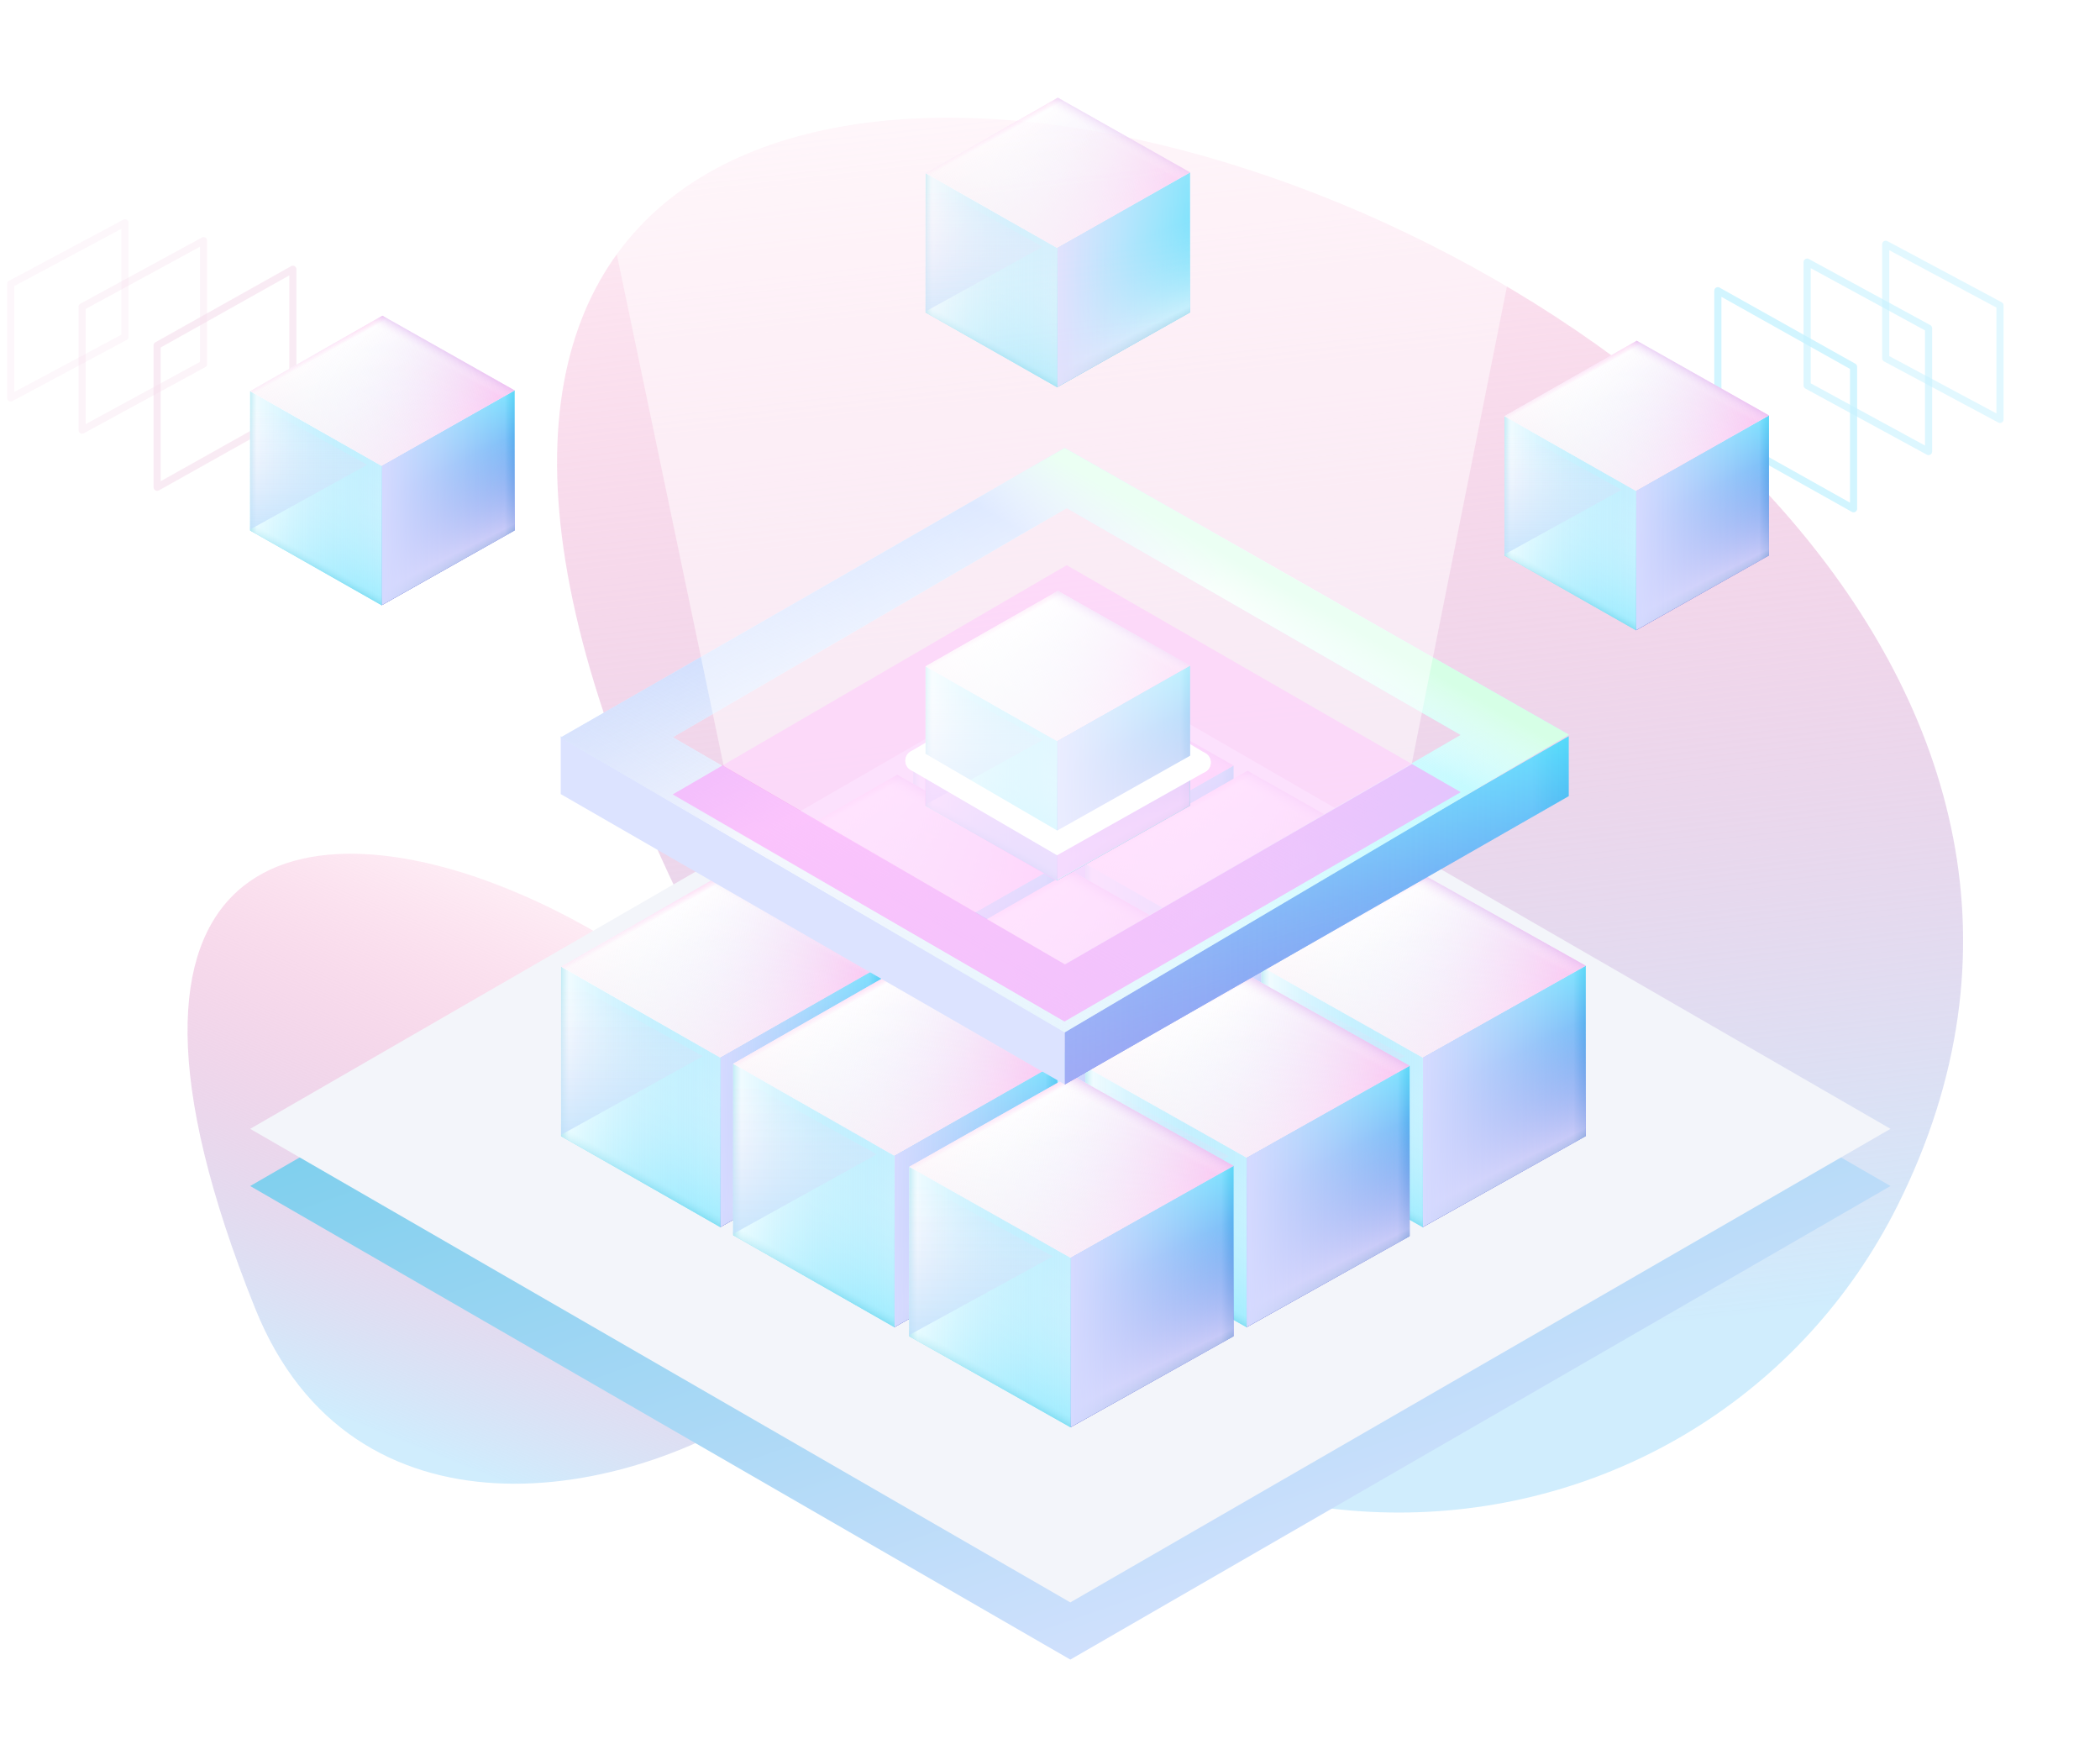 <svg xmlns="http://www.w3.org/2000/svg" width="348" height="289" fill="none"><g clip-path="url(#a)"><path stroke="#F5D8EB" stroke-linejoin="round" stroke-width="1.184" d="M26.041 57.23v23.515l22.49-12.61V44.62l-22.49 12.61Z" opacity=".5"/><path stroke="#F5D8EB" stroke-linejoin="round" stroke-width="1.184" d="M13.612 50.838v20.431l20.122-10.956V39.882L13.612 50.838Z" opacity=".3"/><path stroke="#F5D8EB" stroke-linejoin="round" stroke-width="1.184" d="M1.776 47.05v18.89l18.939-10.13V36.921L1.776 47.051Z" opacity=".2"/><path stroke="#C7F2FF" stroke-linejoin="round" stroke-width="1.184" d="M307.162 60.783v23.515l-22.49-12.61V48.173l22.49 12.61Z" opacity=".8"/><path stroke="#C7F2FF" stroke-linejoin="round" stroke-width="1.184" d="M319.591 54.391v20.432l-20.122-10.956V43.436l20.122 10.955Z" opacity=".6"/><path stroke="#C7F2FF" stroke-linejoin="round" stroke-width="1.184" d="M331.427 50.604v18.889l-18.939-10.13V40.475l18.939 10.13Z" opacity=".5"/><path fill="url(#b)" d="M136.698 191.755c52.517 83.613 146.405 70.673 177.749 8.008 84.797-169.532-360.302-298.65-177.749-8.008Z"/><path fill="url(#c)" d="M42.285 216.806c16.044 39.946 61.435 32.362 86.401 14.759 67.544-47.621-148.002-168.135-86.4-14.759Z"/><path fill="url(#d)" d="M177.37 118.054 41.457 196.523l135.913 78.468 135.913-78.468-135.913-78.469Z"/><path fill="#F3F5FA" d="M177.37 108.579 41.457 187.047l135.913 78.468 135.913-78.468-135.913-78.468Z"/><g filter="url(#e)"><path fill="url(#f)" d="M204.409 152.716v-28.228l-26.682 15.216V167.8l26.682-15.084Z"/><path fill="url(#g)" d="M204.409 152.716v-28.228l-26.682 15.216V167.8l26.682-15.084Z"/><path fill="url(#h)" d="M204.409 152.716v-28.228l-26.682 15.216V167.8l26.682-15.084Z"/><path fill="url(#i)" d="M177.727 139.704V167.8l-26.379-15.066v-28.096l26.379 15.066Z"/><path fill="url(#j)" d="M177.727 139.704V167.8l-26.379-15.066v-28.096l26.379 15.066Z"/><path fill="url(#k)" d="M177.727 139.704V167.8l-26.379-15.066v-28.096l26.379 15.066Z"/><path fill="url(#l)" d="m174.847 139.475-23.499 13.038v-26.077l23.499 13.039Z" opacity=".78"/><path fill="url(#m)" d="m177.879 109.432-26.531 15.206 26.379 15.067 26.683-15.217-26.531-15.056Z"/><path fill="url(#n)" d="m177.879 109.432-26.531 15.206 26.379 15.067 26.683-15.217-26.531-15.056Z"/><path fill="url(#o)" d="m177.879 109.432-26.531 15.206 26.379 15.067 26.683-15.217-26.531-15.056Z"/><path fill="url(#p)" d="M175.23 169.298V141.07l-26.683 15.216v28.096l26.683-15.084Z"/><path fill="url(#q)" d="M175.23 169.298V141.07l-26.683 15.216v28.096l26.683-15.084Z"/><path fill="url(#r)" d="M175.23 169.298V141.07l-26.683 15.216v28.096l26.683-15.084Z"/><path fill="url(#s)" d="M148.548 156.286v28.096l-26.38-15.066V141.22l26.38 15.066Z"/><path fill="url(#t)" d="M148.548 156.286v28.096l-26.38-15.066V141.22l26.38 15.066Z"/><path fill="url(#u)" d="M148.548 156.286v28.096l-26.38-15.066V141.22l26.38 15.066Z"/><path fill="url(#v)" d="m145.667 156.057-23.499 13.038v-26.077l23.499 13.039Z" opacity=".78"/><path fill="url(#w)" d="m148.699 126.013-26.531 15.206 26.38 15.068 26.682-15.217-26.531-15.057Z"/><path fill="url(#x)" d="m148.699 126.013-26.531 15.206 26.38 15.068 26.682-15.217-26.531-15.057Z"/><path fill="url(#y)" d="m148.699 126.013-26.531 15.206 26.38 15.068 26.682-15.217-26.531-15.057Z"/><path fill="url(#z)" d="M146.042 185.88v-28.228l-26.683 15.216v28.096l26.683-15.084Z"/><path fill="url(#A)" d="M146.042 185.88v-28.228l-26.683 15.216v28.096l26.683-15.084Z"/><path fill="url(#B)" d="M146.042 185.88v-28.228l-26.683 15.216v28.096l26.683-15.084Z"/><path fill="url(#C)" d="M119.36 172.868v28.096l-26.38-15.066v-28.096l26.38 15.066Z"/><path fill="url(#D)" d="M119.36 172.868v28.096l-26.38-15.066v-28.096l26.38 15.066Z"/><path fill="url(#E)" d="M119.36 172.868v28.096l-26.38-15.066v-28.096l26.38 15.066Z"/><path fill="url(#F)" d="m116.479 172.639-23.498 13.038V159.6l23.498 13.039Z" opacity=".78"/><path fill="url(#G)" d="m119.512 142.596-26.531 15.206 26.379 15.067 26.683-15.217-26.531-15.056Z"/><path fill="url(#H)" d="m119.512 142.596-26.531 15.206 26.379 15.067 26.683-15.217-26.531-15.056Z"/><path fill="url(#I)" d="m119.512 142.596-26.531 15.206 26.379 15.067 26.683-15.217-26.531-15.056Z"/><path fill="url(#J)" d="M233.598 169.127v-28.549l-27.016 15.389v28.415l27.016-15.255Z"/><path fill="url(#K)" d="M233.598 169.127v-28.549l-27.016 15.389v28.415l27.016-15.255Z"/><path fill="url(#L)" d="M233.598 169.127v-28.549l-27.016 15.389v28.415l27.016-15.255Z"/><path fill="url(#M)" d="M206.58 155.966v28.416l-26.709-15.237v-28.416l26.709 15.237Z"/><path fill="url(#N)" d="M206.58 155.966v28.416l-26.709-15.237v-28.416l26.709 15.237Z"/><path fill="url(#O)" d="M206.58 155.966v28.416l-26.709-15.237v-28.416l26.709 15.237Z"/><path fill="url(#P)" d="m203.664 155.735-23.793 13.187v-26.374l23.793 13.187Z" opacity=".78"/><path fill="url(#Q)" d="m206.734 125.35-26.863 15.379 26.709 15.239 27.017-15.39-26.863-15.228Z"/><path fill="url(#R)" d="m206.734 125.35-26.863 15.379 26.709 15.239 27.017-15.39-26.863-15.228Z"/><path fill="url(#S)" d="m206.734 125.35-26.863 15.379 26.709 15.239 27.017-15.39-26.863-15.228Z"/><path fill="url(#T)" d="M204.415 185.708v-28.549l-27.017 15.389v28.416l27.017-15.256Z"/><path fill="url(#U)" d="M204.415 185.708v-28.549l-27.017 15.389v28.416l27.017-15.256Z"/><path fill="url(#V)" d="M204.415 185.708v-28.549l-27.017 15.389v28.416l27.017-15.256Z"/><path fill="url(#W)" d="M177.397 172.548v28.416l-26.709-15.238v-28.415l26.709 15.237Z"/><path fill="url(#X)" d="M177.397 172.548v28.416l-26.709-15.238v-28.415l26.709 15.237Z"/><path fill="url(#Y)" d="M177.397 172.548v28.416l-26.709-15.238v-28.415l26.709 15.237Z"/><path fill="url(#Z)" d="m174.48 172.317-23.792 13.186V159.13l23.792 13.187Z" opacity=".78"/><path fill="url(#aa)" d="m177.55 141.932-26.862 15.379 26.709 15.239 27.016-15.391-26.863-15.227Z"/><path fill="url(#ab)" d="m177.55 141.932-26.862 15.379 26.709 15.239 27.016-15.391-26.863-15.227Z"/><path fill="url(#ac)" d="m177.55 141.932-26.862 15.379 26.709 15.239 27.016-15.391-26.863-15.227Z"/><path fill="url(#ad)" d="M175.231 202.29v-28.549l-27.016 15.389v28.416l27.016-15.256Z"/><path fill="url(#ae)" d="M175.231 202.29v-28.549l-27.016 15.389v28.416l27.016-15.256Z"/><path fill="url(#af)" d="M175.231 202.29v-28.549l-27.016 15.389v28.416l27.016-15.256Z"/><path fill="url(#ag)" d="M148.213 189.13v28.416l-26.709-15.237v-28.416l26.709 15.237Z"/><path fill="url(#ah)" d="M148.213 189.13v28.416l-26.709-15.237v-28.416l26.709 15.237Z"/><path fill="url(#ai)" d="M148.213 189.13v28.416l-26.709-15.237v-28.416l26.709 15.237Z"/><path fill="url(#aj)" d="m145.297 188.899-23.793 13.186v-26.373l23.793 13.187Z" opacity=".78"/><path fill="url(#ak)" d="m148.367 158.514-26.863 15.379 26.709 15.239 27.016-15.391-26.862-15.227Z"/><path fill="url(#al)" d="m148.367 158.514-26.863 15.379 26.709 15.239 27.016-15.391-26.862-15.227Z"/><path fill="url(#am)" d="m148.367 158.514-26.863 15.379 26.709 15.239 27.016-15.391-26.862-15.227Z"/><path fill="url(#an)" d="M262.782 185.88v-28.228l-27.016 15.216v28.096l27.016-15.084Z"/><path fill="url(#ao)" d="M262.782 185.88v-28.228l-27.016 15.216v28.096l27.016-15.084Z"/><path fill="url(#ap)" d="M262.782 185.88v-28.228l-27.016 15.216v28.096l27.016-15.084Z"/><path fill="url(#aq)" d="M235.764 172.868v28.096l-26.709-15.066v-28.096l26.709 15.066Z"/><path fill="url(#ar)" d="M235.764 172.868v28.096l-26.709-15.066v-28.096l26.709 15.066Z"/><path fill="url(#as)" d="M235.764 172.868v28.096l-26.709-15.066v-28.096l26.709 15.066Z"/><path fill="url(#at)" d="m232.847 172.639-23.792 13.038V159.6l23.792 13.039Z" opacity=".78"/><path fill="url(#au)" d="m235.917 142.596-26.862 15.206 26.709 15.067 27.016-15.217-26.863-15.056Z"/><path fill="url(#av)" d="m235.917 142.596-26.862 15.206 26.709 15.067 27.016-15.217-26.863-15.056Z"/><path fill="url(#aw)" d="m235.917 142.596-26.862 15.206 26.709 15.067 27.016-15.217-26.863-15.056Z"/><path fill="url(#ax)" d="M233.598 202.462v-28.228l-27.016 15.216v28.096l27.016-15.084Z"/><path fill="url(#ay)" d="M233.598 202.462v-28.228l-27.016 15.216v28.096l27.016-15.084Z"/><path fill="url(#az)" d="M233.598 202.462v-28.228l-27.016 15.216v28.096l27.016-15.084Z"/><path fill="url(#aA)" d="M206.58 189.45v28.096l-26.709-15.066v-28.096l26.709 15.066Z"/><path fill="url(#aB)" d="M206.58 189.45v28.096l-26.709-15.066v-28.096l26.709 15.066Z"/><path fill="url(#aC)" d="M206.58 189.45v28.096l-26.709-15.066v-28.096l26.709 15.066Z"/><path fill="url(#aD)" d="m203.664 189.221-23.793 13.038v-26.077l23.793 13.039Z" opacity=".78"/><path fill="url(#aE)" d="m206.734 159.177-26.863 15.206 26.709 15.068 27.017-15.217-26.863-15.057Z"/><path fill="url(#aF)" d="m206.734 159.177-26.863 15.206 26.709 15.068 27.017-15.217-26.863-15.057Z"/><path fill="url(#aG)" d="m206.734 159.177-26.863 15.206 26.709 15.068 27.017-15.217-26.863-15.057Z"/><path fill="url(#aH)" d="M204.415 219.044v-28.228l-27.017 15.216v28.096l27.017-15.084Z"/><path fill="url(#aI)" d="M204.415 219.044v-28.228l-27.017 15.216v28.096l27.017-15.084Z"/><path fill="url(#aJ)" d="M204.415 219.044v-28.228l-27.017 15.216v28.096l27.017-15.084Z"/><path fill="url(#aK)" d="M177.397 206.032v28.096l-26.709-15.066v-28.096l26.709 15.066Z"/><path fill="url(#aL)" d="M177.397 206.032v28.096l-26.709-15.066v-28.096l26.709 15.066Z"/><path fill="url(#aM)" d="M177.397 206.032v28.096l-26.709-15.066v-28.096l26.709 15.066Z"/><path fill="url(#aN)" d="m174.48 205.803-23.792 13.038v-26.077l23.792 13.039Z" opacity=".78"/><path fill="url(#aO)" d="m177.55 175.76-26.862 15.205 26.709 15.068 27.016-15.217-26.863-15.056Z"/><path fill="url(#aP)" d="m177.55 175.76-26.862 15.205 26.709 15.068 27.016-15.217-26.863-15.056Z"/><path fill="url(#aQ)" d="m177.55 175.76-26.862 15.205 26.709 15.068 27.016-15.217-26.863-15.056Z"/></g><path fill="url(#aR)" d="M259.961 131.918v-9.931l-83.52 48.19.001 9.515 83.519-47.774Z"/><path fill="url(#aS)" fill-opacity=".53" d="M259.961 131.918v-9.931l-83.52 48.19.001 9.515 83.519-47.774Z"/><path fill="url(#aT)" fill-opacity=".62" d="M259.961 131.918v-9.931l-83.52 48.19.001 9.515 83.519-47.774Z"/><path fill="#DCE3FF" d="M176.442 170.099v9.593l-83.52-48.112v-9.593l83.52 48.112Z"/><path fill="url(#aU)" fill-rule="evenodd" d="m92.922 122.204 83.52-47.973 83.52 47.501-83.52 49.325-83.52-48.853Zm18.56-.044 65.291-37.98 65.292 37.605-65.665 38.009-64.918-37.634Z" clip-rule="evenodd"/><path fill="url(#aV)" fill-rule="evenodd" d="m92.922 122.204 83.52-47.973 83.52 47.501-83.52 49.325-83.52-48.853Zm18.56-.044 65.291-37.98 65.292 37.605-65.665 38.009-64.918-37.634Z" clip-rule="evenodd"/><path fill="url(#aW)" fill-rule="evenodd" d="m92.922 122.204 83.52-47.973 83.52 47.501-83.52 49.325-83.52-48.853Zm18.56-.044 65.291-37.98 65.292 37.605-65.665 38.009-64.918-37.634Z" clip-rule="evenodd"/><g filter="url(#aX)"><path fill="#FF92FB" fill-opacity=".51" d="m176.772 84.18-65.292 37.98 64.919 37.634 65.664-38.009-65.291-37.605Z"/></g><g filter="url(#aY)"><path stroke="#fff" stroke-linecap="round" stroke-width="3.553" d="m198.861 125.161-23.673-14.058-23.378 13.762"/></g><path fill="url(#aZ)" d="M293.143 92.037v-23.2l-22.038 12.506v23.09l22.038-12.397Z"/><path fill="url(#ba)" d="M293.143 92.037v-23.2l-22.038 12.506v23.09l22.038-12.397Z"/><path fill="url(#bb)" d="M293.143 92.037v-23.2l-22.038 12.506v23.09l22.038-12.397Z"/><path fill="url(#bc)" d="M271.107 81.343v23.09L249.32 92.051v-23.09l21.787 12.382Z"/><path fill="url(#bd)" d="M271.107 81.343v23.09L249.32 92.051v-23.09l21.787 12.382Z"/><path fill="url(#be)" d="M271.107 81.343v23.09L249.32 92.051v-23.09l21.787 12.382Z"/><path fill="url(#bf)" d="M268.728 81.155 249.32 91.87V70.44l19.408 10.716Z" opacity=".78"/><path fill="url(#bg)" d="M271.232 56.464 249.32 68.961l21.787 12.383 22.037-12.506-21.912-12.374Z"/><path fill="url(#bh)" d="M271.232 56.464 249.32 68.961l21.787 12.383 22.037-12.506-21.912-12.374Z"/><path fill="url(#bi)" d="M271.232 56.464 249.32 68.961l21.787 12.383 22.037-12.506-21.912-12.374Z"/><path fill="url(#bj)" d="M197.209 133.491v-23.199l-22.037 12.506v23.09l22.037-12.397Z"/><path fill="url(#bk)" d="M197.209 133.491v-23.199l-22.037 12.506v23.09l22.037-12.397Z"/><path fill="url(#bl)" d="M197.209 133.491v-23.199l-22.037 12.506v23.09l22.037-12.397Z"/><path fill="url(#bm)" d="M175.173 122.798v23.09l-21.786-12.382v-23.09l21.786 12.382Z"/><path fill="url(#bn)" d="M175.173 122.798v23.09l-21.786-12.382v-23.09l21.786 12.382Z"/><path fill="url(#bo)" d="M175.173 122.798v23.09l-21.786-12.382v-23.09l21.786 12.382Z"/><path fill="url(#bp)" d="m172.794 122.609-19.407 10.716v-21.431l19.407 10.715Z" opacity=".78"/><path fill="url(#bq)" d="m175.299 97.919-21.912 12.497 21.786 12.383 22.037-12.506-21.911-12.374Z"/><path fill="url(#br)" d="m175.299 97.919-21.912 12.497 21.786 12.383 22.037-12.506-21.911-12.374Z"/><path fill="url(#bs)" d="m175.299 97.919-21.912 12.497 21.786 12.383 22.037-12.506-21.911-12.374Z"/><path fill="#FF92FB" fill-opacity=".51" d="m174.891 145.888 22.194-12.436v-5.922l-22.194 12.732-21.602-12.732v5.922l21.602 12.436Z"/><g filter="url(#bt)"><path stroke="#fff" stroke-linecap="round" stroke-width="3.553" d="m151.807 124.865 23.377 13.621 23.674-13.325"/></g><path fill="url(#bu)" d="M85.28 87.891V64.692L63.241 77.198v23.09L85.28 87.891Z"/><path fill="url(#bv)" d="M85.28 87.891V64.692L63.241 77.198v23.09L85.28 87.891Z"/><path fill="url(#bw)" d="M85.28 87.891V64.692L63.241 77.198v23.09L85.28 87.891Z"/><path fill="url(#bx)" d="M63.244 77.198v23.09L41.457 87.906v-23.09l21.787 12.382Z"/><path fill="url(#by)" d="M63.244 77.198v23.09L41.457 87.906v-23.09l21.787 12.382Z"/><path fill="url(#bz)" d="M63.244 77.198v23.09L41.457 87.906v-23.09l21.787 12.382Z"/><path fill="url(#bA)" d="M60.865 77.01 41.457 87.724V66.294l19.408 10.715Z" opacity=".78"/><path fill="url(#bB)" d="M63.369 52.319 41.457 64.816l21.787 12.383L85.28 64.692 63.369 52.32Z"/><path fill="url(#bC)" d="M63.369 52.319 41.457 64.816l21.787 12.383L85.28 64.692 63.369 52.32Z"/><path fill="url(#bD)" d="M63.369 52.319 41.457 64.816l21.787 12.383L85.28 64.692 63.369 52.32Z"/><path fill="#fff" d="m176.484 159.805-56.556-32.868L95.055 7.903h162.562L233.929 126.64l-57.445 33.164Z" opacity=".5"/><g opacity=".7"><path fill="url(#bE)" d="M197.209 51.766V28.567l-22.037 12.505v23.091l22.037-12.397Z"/><path fill="url(#bF)" d="M197.209 51.766V28.567l-22.037 12.505v23.091l22.037-12.397Z"/><path fill="url(#bG)" d="M197.209 51.766V28.567l-22.037 12.505v23.091l22.037-12.397Z"/><path fill="url(#bH)" d="M175.173 41.072v23.091l-21.786-12.382v-23.09l21.786 12.381Z"/><path fill="url(#bI)" d="M175.173 41.072v23.091l-21.786-12.382v-23.09l21.786 12.381Z"/><path fill="url(#bJ)" d="M175.173 41.072v23.091l-21.786-12.382v-23.09l21.786 12.381Z"/><path fill="url(#bK)" d="M172.794 40.884 153.387 51.6V30.169l19.407 10.715Z" opacity=".78"/><path fill="url(#bL)" d="M175.299 16.194 153.387 28.69l21.786 12.383 22.037-12.506-21.911-12.374Z"/><path fill="url(#bM)" d="M175.299 16.194 153.387 28.69l21.786 12.383 22.037-12.506-21.911-12.374Z"/><path fill="url(#bN)" d="M175.299 16.194 153.387 28.69l21.786 12.383 22.037-12.506-21.911-12.374Z"/></g></g><defs><linearGradient id="b" x1="231.697" x2="203.288" y1="230.911" y2="-21.206" gradientUnits="userSpaceOnUse"><stop offset=".026" stop-color="#CFECFD" stop-opacity=".99"/><stop offset=".226" stop-color="#D9D3ED" stop-opacity=".788"/><stop offset="1" stop-color="#FD71AF" stop-opacity=".01"/></linearGradient><linearGradient id="c" x1="73.101" x2="114.201" y1="244.489" y2="141.793" gradientUnits="userSpaceOnUse"><stop offset=".026" stop-color="#CFECFD" stop-opacity=".99"/><stop offset=".226" stop-color="#D9D3ED" stop-opacity=".788"/><stop offset="1" stop-color="#FD71AF" stop-opacity=".01"/></linearGradient><linearGradient id="d" x1="99.431" x2="209.973" y1="-31.776" y2="283.503" gradientUnits="userSpaceOnUse"><stop stop-color="#00B4D5"/><stop offset="1" stop-color="#DCE3FF"/></linearGradient><linearGradient id="f" x1="204.409" x2="213.137" y1="124.638" y2="160.879" gradientUnits="userSpaceOnUse"><stop offset=".002" stop-color="#44DCFE"/><stop offset="1" stop-color="#3500D5"/></linearGradient><linearGradient id="g" x1="192.736" x2="183.358" y1="162.555" y2="143.884" gradientUnits="userSpaceOnUse"><stop stop-color="#077393" stop-opacity=".86"/><stop offset=".228" stop-color="#fff" stop-opacity=".6"/><stop offset="1" stop-color="#8CE0F0" stop-opacity="0"/></linearGradient><linearGradient id="h" x1="208.958" x2="177.727" y1="124.937" y2="124.937" gradientUnits="userSpaceOnUse"><stop stop-color="#0081A7" stop-opacity="0"/><stop offset=".209" stop-color="#EAEDFF" stop-opacity=".38"/><stop offset="1" stop-color="#D5DAFF"/></linearGradient><linearGradient id="i" x1="151.348" x2="148.996" y1="126.286" y2="168.328" gradientUnits="userSpaceOnUse"><stop offset=".002" stop-color="#fff"/><stop offset="1" stop-color="#5DE5FE"/></linearGradient><linearGradient id="j" x1="167.266" x2="178.889" y1="163.004" y2="142.656" gradientUnits="userSpaceOnUse"><stop stop-color="#57CEE4"/><stop offset=".109" stop-color="#fff" stop-opacity=".519"/><stop offset="1" stop-color="#DEF7FF"/></linearGradient><linearGradient id="k" x1="150.135" x2="178.788" y1="147.268" y2="147.268" gradientUnits="userSpaceOnUse"><stop stop-color="#7BD4E6"/><stop offset=".088" stop-color="#fff" stop-opacity=".51"/><stop offset="1" stop-color="#32C8FC" stop-opacity=".13"/></linearGradient><linearGradient id="l" x1="163.097" x2="163.097" y1="126.436" y2="152.513" gradientUnits="userSpaceOnUse"><stop offset=".05" stop-color="#F0DFF8" stop-opacity="0"/><stop offset="1" stop-color="#C2E0FC"/></linearGradient><linearGradient id="m" x1="151.348" x2="203.59" y1="124.569" y2="118.024" gradientUnits="userSpaceOnUse"><stop offset=".198" stop-color="#F2FDFF"/><stop offset="1" stop-color="#FFBFF1"/></linearGradient><linearGradient id="n" x1="163.779" x2="180.018" y1="115.426" y2="144.512" gradientUnits="userSpaceOnUse"><stop stop-color="#FEAFE7" stop-opacity=".76"/><stop offset=".083" stop-color="#fff" stop-opacity=".917"/><stop offset="1" stop-color="#E2F7FB" stop-opacity="0"/></linearGradient><linearGradient id="o" x1="193.797" x2="165.642" y1="115.277" y2="165.761" gradientUnits="userSpaceOnUse"><stop stop-color="#BB66E1"/><stop offset=".094" stop-color="#fff" stop-opacity="0"/><stop offset=".969" stop-color="#F8DBEC"/></linearGradient><linearGradient id="p" x1="175.23" x2="183.957" y1="141.219" y2="177.461" gradientUnits="userSpaceOnUse"><stop offset=".002" stop-color="#44DCFE"/><stop offset="1" stop-color="#3500D5"/></linearGradient><linearGradient id="q" x1="163.556" x2="154.178" y1="179.137" y2="160.465" gradientUnits="userSpaceOnUse"><stop stop-color="#077393" stop-opacity=".86"/><stop offset=".228" stop-color="#fff" stop-opacity=".6"/><stop offset="1" stop-color="#8CE0F0" stop-opacity="0"/></linearGradient><linearGradient id="r" x1="179.778" x2="148.547" y1="141.519" y2="141.519" gradientUnits="userSpaceOnUse"><stop stop-color="#0081A7" stop-opacity="0"/><stop offset=".209" stop-color="#EAEDFF" stop-opacity=".38"/><stop offset="1" stop-color="#D5DAFF"/></linearGradient><linearGradient id="s" x1="122.168" x2="119.816" y1="142.868" y2="184.91" gradientUnits="userSpaceOnUse"><stop offset=".002" stop-color="#fff"/><stop offset="1" stop-color="#5DE5FE"/></linearGradient><linearGradient id="t" x1="138.087" x2="149.709" y1="179.586" y2="159.238" gradientUnits="userSpaceOnUse"><stop stop-color="#57CEE4"/><stop offset=".109" stop-color="#fff" stop-opacity=".519"/><stop offset="1" stop-color="#DEF7FF"/></linearGradient><linearGradient id="u" x1="120.955" x2="149.609" y1="163.85" y2="163.85" gradientUnits="userSpaceOnUse"><stop stop-color="#7BD4E6"/><stop offset=".088" stop-color="#fff" stop-opacity=".51"/><stop offset="1" stop-color="#32C8FC" stop-opacity=".13"/></linearGradient><linearGradient id="v" x1="133.917" x2="133.917" y1="143.018" y2="169.095" gradientUnits="userSpaceOnUse"><stop offset=".05" stop-color="#F0DFF8" stop-opacity="0"/><stop offset="1" stop-color="#C2E0FC"/></linearGradient><linearGradient id="w" x1="122.168" x2="174.41" y1="141.15" y2="134.606" gradientUnits="userSpaceOnUse"><stop offset=".198" stop-color="#F2FDFF"/><stop offset="1" stop-color="#FFBFF1"/></linearGradient><linearGradient id="x" x1="134.6" x2="150.838" y1="132.008" y2="161.093" gradientUnits="userSpaceOnUse"><stop stop-color="#FEAFE7" stop-opacity=".76"/><stop offset=".083" stop-color="#fff" stop-opacity=".917"/><stop offset="1" stop-color="#E2F7FB" stop-opacity="0"/></linearGradient><linearGradient id="y" x1="164.618" x2="136.462" y1="131.858" y2="182.342" gradientUnits="userSpaceOnUse"><stop stop-color="#BB66E1"/><stop offset=".094" stop-color="#fff" stop-opacity="0"/><stop offset=".969" stop-color="#F8DBEC"/></linearGradient><linearGradient id="z" x1="146.042" x2="154.77" y1="157.802" y2="194.043" gradientUnits="userSpaceOnUse"><stop offset=".002" stop-color="#44DCFE"/><stop offset="1" stop-color="#3500D5"/></linearGradient><linearGradient id="A" x1="134.368" x2="124.991" y1="195.719" y2="177.048" gradientUnits="userSpaceOnUse"><stop stop-color="#077393" stop-opacity=".86"/><stop offset=".228" stop-color="#fff" stop-opacity=".6"/><stop offset="1" stop-color="#8CE0F0" stop-opacity="0"/></linearGradient><linearGradient id="B" x1="150.59" x2="119.359" y1="158.101" y2="158.101" gradientUnits="userSpaceOnUse"><stop stop-color="#0081A7" stop-opacity="0"/><stop offset=".209" stop-color="#EAEDFF" stop-opacity=".38"/><stop offset="1" stop-color="#D5DAFF"/></linearGradient><linearGradient id="C" x1="92.981" x2="90.629" y1="159.45" y2="201.492" gradientUnits="userSpaceOnUse"><stop offset=".002" stop-color="#fff"/><stop offset="1" stop-color="#5DE5FE"/></linearGradient><linearGradient id="D" x1="108.899" x2="120.521" y1="196.169" y2="175.82" gradientUnits="userSpaceOnUse"><stop stop-color="#57CEE4"/><stop offset=".109" stop-color="#fff" stop-opacity=".519"/><stop offset="1" stop-color="#DEF7FF"/></linearGradient><linearGradient id="E" x1="91.768" x2="120.421" y1="180.432" y2="180.432" gradientUnits="userSpaceOnUse"><stop stop-color="#7BD4E6"/><stop offset=".088" stop-color="#fff" stop-opacity=".51"/><stop offset="1" stop-color="#32C8FC" stop-opacity=".13"/></linearGradient><linearGradient id="F" x1="104.73" x2="104.73" y1="159.6" y2="185.677" gradientUnits="userSpaceOnUse"><stop offset=".05" stop-color="#F0DFF8" stop-opacity="0"/><stop offset="1" stop-color="#C2E0FC"/></linearGradient><linearGradient id="G" x1="92.981" x2="145.223" y1="157.733" y2="151.188" gradientUnits="userSpaceOnUse"><stop offset=".198" stop-color="#F2FDFF"/><stop offset="1" stop-color="#FFBFF1"/></linearGradient><linearGradient id="H" x1="105.412" x2="121.65" y1="148.591" y2="177.676" gradientUnits="userSpaceOnUse"><stop stop-color="#FEAFE7" stop-opacity=".76"/><stop offset=".083" stop-color="#fff" stop-opacity=".917"/><stop offset="1" stop-color="#E2F7FB" stop-opacity="0"/></linearGradient><linearGradient id="I" x1="135.43" x2="107.274" y1="148.441" y2="198.925" gradientUnits="userSpaceOnUse"><stop stop-color="#BB66E1"/><stop offset=".094" stop-color="#fff" stop-opacity="0"/><stop offset=".969" stop-color="#F8DBEC"/></linearGradient><linearGradient id="J" x1="233.598" x2="242.416" y1="140.729" y2="177.387" gradientUnits="userSpaceOnUse"><stop offset=".002" stop-color="#44DCFE"/><stop offset="1" stop-color="#3500D5"/></linearGradient><linearGradient id="K" x1="221.779" x2="212.301" y1="179.077" y2="160.185" gradientUnits="userSpaceOnUse"><stop stop-color="#077393" stop-opacity=".86"/><stop offset=".228" stop-color="#fff" stop-opacity=".6"/><stop offset="1" stop-color="#8CE0F0" stop-opacity="0"/></linearGradient><linearGradient id="L" x1="238.203" x2="206.582" y1="141.032" y2="141.032" gradientUnits="userSpaceOnUse"><stop stop-color="#0081A7" stop-opacity="0"/><stop offset=".209" stop-color="#EAEDFF" stop-opacity=".38"/><stop offset="1" stop-color="#D5DAFF"/></linearGradient><linearGradient id="M" x1="179.871" x2="177.495" y1="142.396" y2="184.916" gradientUnits="userSpaceOnUse"><stop offset=".002" stop-color="#fff"/><stop offset="1" stop-color="#5DE5FE"/></linearGradient><linearGradient id="N" x1="195.989" x2="207.736" y1="179.532" y2="158.941" gradientUnits="userSpaceOnUse"><stop stop-color="#57CEE4"/><stop offset=".109" stop-color="#fff" stop-opacity=".519"/><stop offset="1" stop-color="#DEF7FF"/></linearGradient><linearGradient id="O" x1="178.643" x2="207.655" y1="163.617" y2="163.617" gradientUnits="userSpaceOnUse"><stop stop-color="#7BD4E6"/><stop offset=".088" stop-color="#fff" stop-opacity=".51"/><stop offset="1" stop-color="#32C8FC" stop-opacity=".13"/></linearGradient><linearGradient id="P" x1="191.767" x2="191.767" y1="142.548" y2="168.922" gradientUnits="userSpaceOnUse"><stop offset=".05" stop-color="#F0DFF8" stop-opacity="0"/><stop offset="1" stop-color="#C2E0FC"/></linearGradient><linearGradient id="Q" x1="179.871" x2="232.765" y1="140.659" y2="134.026" gradientUnits="userSpaceOnUse"><stop offset=".198" stop-color="#F2FDFF"/><stop offset="1" stop-color="#FFBFF1"/></linearGradient><linearGradient id="R" x1="192.458" x2="208.871" y1="131.413" y2="160.845" gradientUnits="userSpaceOnUse"><stop stop-color="#FEAFE7" stop-opacity=".76"/><stop offset=".083" stop-color="#fff" stop-opacity=".917"/><stop offset="1" stop-color="#E2F7FB" stop-opacity="0"/></linearGradient><linearGradient id="S" x1="222.852" x2="194.393" y1="131.262" y2="182.347" gradientUnits="userSpaceOnUse"><stop stop-color="#BB66E1"/><stop offset=".094" stop-color="#fff" stop-opacity="0"/><stop offset=".969" stop-color="#F8DBEC"/></linearGradient><linearGradient id="T" x1="204.415" x2="213.233" y1="157.311" y2="193.969" gradientUnits="userSpaceOnUse"><stop offset=".002" stop-color="#44DCFE"/><stop offset="1" stop-color="#3500D5"/></linearGradient><linearGradient id="U" x1="192.595" x2="183.117" y1="195.659" y2="176.767" gradientUnits="userSpaceOnUse"><stop stop-color="#077393" stop-opacity=".86"/><stop offset=".228" stop-color="#fff" stop-opacity=".6"/><stop offset="1" stop-color="#8CE0F0" stop-opacity="0"/></linearGradient><linearGradient id="V" x1="209.02" x2="177.398" y1="157.614" y2="157.614" gradientUnits="userSpaceOnUse"><stop stop-color="#0081A7" stop-opacity="0"/><stop offset=".209" stop-color="#EAEDFF" stop-opacity=".38"/><stop offset="1" stop-color="#D5DAFF"/></linearGradient><linearGradient id="W" x1="150.687" x2="148.312" y1="158.978" y2="201.498" gradientUnits="userSpaceOnUse"><stop offset=".002" stop-color="#fff"/><stop offset="1" stop-color="#5DE5FE"/></linearGradient><linearGradient id="X" x1="166.805" x2="178.553" y1="196.114" y2="175.522" gradientUnits="userSpaceOnUse"><stop stop-color="#57CEE4"/><stop offset=".109" stop-color="#fff" stop-opacity=".519"/><stop offset="1" stop-color="#DEF7FF"/></linearGradient><linearGradient id="Y" x1="149.459" x2="178.471" y1="180.198" y2="180.198" gradientUnits="userSpaceOnUse"><stop stop-color="#7BD4E6"/><stop offset=".088" stop-color="#fff" stop-opacity=".51"/><stop offset="1" stop-color="#32C8FC" stop-opacity=".13"/></linearGradient><linearGradient id="Z" x1="162.584" x2="162.584" y1="159.13" y2="185.503" gradientUnits="userSpaceOnUse"><stop offset=".05" stop-color="#F0DFF8" stop-opacity="0"/><stop offset="1" stop-color="#C2E0FC"/></linearGradient><linearGradient id="aa" x1="150.688" x2="203.581" y1="157.241" y2="150.608" gradientUnits="userSpaceOnUse"><stop offset=".198" stop-color="#F2FDFF"/><stop offset="1" stop-color="#FFBFF1"/></linearGradient><linearGradient id="ab" x1="163.275" x2="179.688" y1="147.995" y2="177.426" gradientUnits="userSpaceOnUse"><stop stop-color="#FEAFE7" stop-opacity=".76"/><stop offset=".083" stop-color="#fff" stop-opacity=".917"/><stop offset="1" stop-color="#E2F7FB" stop-opacity="0"/></linearGradient><linearGradient id="ac" x1="193.668" x2="165.209" y1="147.843" y2="198.928" gradientUnits="userSpaceOnUse"><stop stop-color="#BB66E1"/><stop offset=".094" stop-color="#fff" stop-opacity="0"/><stop offset=".969" stop-color="#F8DBEC"/></linearGradient><linearGradient id="ad" x1="175.231" x2="184.049" y1="173.893" y2="210.551" gradientUnits="userSpaceOnUse"><stop offset=".002" stop-color="#44DCFE"/><stop offset="1" stop-color="#3500D5"/></linearGradient><linearGradient id="ae" x1="163.412" x2="153.934" y1="212.241" y2="193.349" gradientUnits="userSpaceOnUse"><stop stop-color="#077393" stop-opacity=".86"/><stop offset=".228" stop-color="#fff" stop-opacity=".6"/><stop offset="1" stop-color="#8CE0F0" stop-opacity="0"/></linearGradient><linearGradient id="af" x1="179.836" x2="148.215" y1="174.196" y2="174.196" gradientUnits="userSpaceOnUse"><stop stop-color="#0081A7" stop-opacity="0"/><stop offset=".209" stop-color="#EAEDFF" stop-opacity=".38"/><stop offset="1" stop-color="#D5DAFF"/></linearGradient><linearGradient id="ag" x1="121.504" x2="119.128" y1="175.56" y2="218.08" gradientUnits="userSpaceOnUse"><stop offset=".002" stop-color="#fff"/><stop offset="1" stop-color="#5DE5FE"/></linearGradient><linearGradient id="ah" x1="137.622" x2="149.369" y1="212.696" y2="192.105" gradientUnits="userSpaceOnUse"><stop stop-color="#57CEE4"/><stop offset=".109" stop-color="#fff" stop-opacity=".519"/><stop offset="1" stop-color="#DEF7FF"/></linearGradient><linearGradient id="ai" x1="120.276" x2="149.288" y1="196.78" y2="196.78" gradientUnits="userSpaceOnUse"><stop stop-color="#7BD4E6"/><stop offset=".088" stop-color="#fff" stop-opacity=".51"/><stop offset="1" stop-color="#32C8FC" stop-opacity=".13"/></linearGradient><linearGradient id="aj" x1="133.4" x2="133.4" y1="175.712" y2="202.085" gradientUnits="userSpaceOnUse"><stop offset=".05" stop-color="#F0DFF8" stop-opacity="0"/><stop offset="1" stop-color="#C2E0FC"/></linearGradient><linearGradient id="ak" x1="121.504" x2="174.398" y1="173.823" y2="167.19" gradientUnits="userSpaceOnUse"><stop offset=".198" stop-color="#F2FDFF"/><stop offset="1" stop-color="#FFBFF1"/></linearGradient><linearGradient id="al" x1="134.091" x2="150.504" y1="164.577" y2="194.008" gradientUnits="userSpaceOnUse"><stop stop-color="#FEAFE7" stop-opacity=".76"/><stop offset=".083" stop-color="#fff" stop-opacity=".917"/><stop offset="1" stop-color="#E2F7FB" stop-opacity="0"/></linearGradient><linearGradient id="am" x1="164.484" x2="136.025" y1="164.426" y2="215.51" gradientUnits="userSpaceOnUse"><stop stop-color="#BB66E1"/><stop offset=".094" stop-color="#fff" stop-opacity="0"/><stop offset=".969" stop-color="#F8DBEC"/></linearGradient><linearGradient id="an" x1="262.782" x2="271.413" y1="157.802" y2="194.092" gradientUnits="userSpaceOnUse"><stop offset=".002" stop-color="#44DCFE"/><stop offset="1" stop-color="#3500D5"/></linearGradient><linearGradient id="ao" x1="250.962" x2="241.655" y1="195.719" y2="176.955" gradientUnits="userSpaceOnUse"><stop stop-color="#077393" stop-opacity=".86"/><stop offset=".228" stop-color="#fff" stop-opacity=".6"/><stop offset="1" stop-color="#8CE0F0" stop-opacity="0"/></linearGradient><linearGradient id="ap" x1="267.387" x2="235.766" y1="158.101" y2="158.101" gradientUnits="userSpaceOnUse"><stop stop-color="#0081A7" stop-opacity="0"/><stop offset=".209" stop-color="#EAEDFF" stop-opacity=".38"/><stop offset="1" stop-color="#D5DAFF"/></linearGradient><linearGradient id="aq" x1="209.055" x2="206.732" y1="159.45" y2="201.495" gradientUnits="userSpaceOnUse"><stop offset=".002" stop-color="#fff"/><stop offset="1" stop-color="#5DE5FE"/></linearGradient><linearGradient id="ar" x1="225.172" x2="236.721" y1="196.169" y2="175.696" gradientUnits="userSpaceOnUse"><stop stop-color="#57CEE4"/><stop offset=".109" stop-color="#fff" stop-opacity=".519"/><stop offset="1" stop-color="#DEF7FF"/></linearGradient><linearGradient id="as" x1="207.827" x2="236.838" y1="180.432" y2="180.432" gradientUnits="userSpaceOnUse"><stop stop-color="#7BD4E6"/><stop offset=".088" stop-color="#fff" stop-opacity=".51"/><stop offset="1" stop-color="#32C8FC" stop-opacity=".13"/></linearGradient><linearGradient id="at" x1="220.951" x2="220.951" y1="159.6" y2="185.677" gradientUnits="userSpaceOnUse"><stop offset=".05" stop-color="#F0DFF8" stop-opacity="0"/><stop offset="1" stop-color="#C2E0FC"/></linearGradient><linearGradient id="au" x1="209.055" x2="261.93" y1="157.733" y2="151.026" gradientUnits="userSpaceOnUse"><stop offset=".198" stop-color="#F2FDFF"/><stop offset="1" stop-color="#FFBFF1"/></linearGradient><linearGradient id="av" x1="221.642" x2="237.774" y1="148.591" y2="177.846" gradientUnits="userSpaceOnUse"><stop stop-color="#FEAFE7" stop-opacity=".76"/><stop offset=".083" stop-color="#fff" stop-opacity=".917"/><stop offset="1" stop-color="#E2F7FB" stop-opacity="0"/></linearGradient><linearGradient id="aw" x1="252.035" x2="224.064" y1="148.441" y2="199.22" gradientUnits="userSpaceOnUse"><stop stop-color="#BB66E1"/><stop offset=".094" stop-color="#fff" stop-opacity="0"/><stop offset=".969" stop-color="#F8DBEC"/></linearGradient><linearGradient id="ax" x1="233.598" x2="242.23" y1="174.384" y2="210.674" gradientUnits="userSpaceOnUse"><stop offset=".002" stop-color="#44DCFE"/><stop offset="1" stop-color="#3500D5"/></linearGradient><linearGradient id="ay" x1="221.779" x2="212.471" y1="212.301" y2="193.537" gradientUnits="userSpaceOnUse"><stop stop-color="#077393" stop-opacity=".86"/><stop offset=".228" stop-color="#fff" stop-opacity=".6"/><stop offset="1" stop-color="#8CE0F0" stop-opacity="0"/></linearGradient><linearGradient id="az" x1="238.203" x2="206.582" y1="174.683" y2="174.683" gradientUnits="userSpaceOnUse"><stop stop-color="#0081A7" stop-opacity="0"/><stop offset=".209" stop-color="#EAEDFF" stop-opacity=".38"/><stop offset="1" stop-color="#D5DAFF"/></linearGradient><linearGradient id="aA" x1="179.871" x2="177.548" y1="176.032" y2="218.077" gradientUnits="userSpaceOnUse"><stop offset=".002" stop-color="#fff"/><stop offset="1" stop-color="#5DE5FE"/></linearGradient><linearGradient id="aB" x1="195.989" x2="207.537" y1="212.75" y2="192.278" gradientUnits="userSpaceOnUse"><stop stop-color="#57CEE4"/><stop offset=".109" stop-color="#fff" stop-opacity=".519"/><stop offset="1" stop-color="#DEF7FF"/></linearGradient><linearGradient id="aC" x1="178.643" x2="207.655" y1="197.014" y2="197.014" gradientUnits="userSpaceOnUse"><stop stop-color="#7BD4E6"/><stop offset=".088" stop-color="#fff" stop-opacity=".51"/><stop offset="1" stop-color="#32C8FC" stop-opacity=".13"/></linearGradient><linearGradient id="aD" x1="191.767" x2="191.767" y1="176.182" y2="202.259" gradientUnits="userSpaceOnUse"><stop offset=".05" stop-color="#F0DFF8" stop-opacity="0"/><stop offset="1" stop-color="#C2E0FC"/></linearGradient><linearGradient id="aE" x1="179.871" x2="232.746" y1="174.314" y2="167.608" gradientUnits="userSpaceOnUse"><stop offset=".198" stop-color="#F2FDFF"/><stop offset="1" stop-color="#FFBFF1"/></linearGradient><linearGradient id="aF" x1="192.458" x2="208.59" y1="165.172" y2="194.428" gradientUnits="userSpaceOnUse"><stop stop-color="#FEAFE7" stop-opacity=".76"/><stop offset=".083" stop-color="#fff" stop-opacity=".917"/><stop offset="1" stop-color="#E2F7FB" stop-opacity="0"/></linearGradient><linearGradient id="aG" x1="222.852" x2="194.88" y1="165.022" y2="215.802" gradientUnits="userSpaceOnUse"><stop stop-color="#BB66E1"/><stop offset=".094" stop-color="#fff" stop-opacity="0"/><stop offset=".969" stop-color="#F8DBEC"/></linearGradient><linearGradient id="aH" x1="204.415" x2="213.046" y1="190.966" y2="227.256" gradientUnits="userSpaceOnUse"><stop offset=".002" stop-color="#44DCFE"/><stop offset="1" stop-color="#3500D5"/></linearGradient><linearGradient id="aI" x1="192.595" x2="183.287" y1="228.883" y2="210.119" gradientUnits="userSpaceOnUse"><stop stop-color="#077393" stop-opacity=".86"/><stop offset=".228" stop-color="#fff" stop-opacity=".6"/><stop offset="1" stop-color="#8CE0F0" stop-opacity="0"/></linearGradient><linearGradient id="aJ" x1="209.02" x2="177.398" y1="191.265" y2="191.265" gradientUnits="userSpaceOnUse"><stop stop-color="#0081A7" stop-opacity="0"/><stop offset=".209" stop-color="#EAEDFF" stop-opacity=".38"/><stop offset="1" stop-color="#D5DAFF"/></linearGradient><linearGradient id="aK" x1="150.687" x2="148.364" y1="192.614" y2="234.659" gradientUnits="userSpaceOnUse"><stop offset=".002" stop-color="#fff"/><stop offset="1" stop-color="#5DE5FE"/></linearGradient><linearGradient id="aL" x1="166.805" x2="178.354" y1="229.332" y2="208.86" gradientUnits="userSpaceOnUse"><stop stop-color="#57CEE4"/><stop offset=".109" stop-color="#fff" stop-opacity=".519"/><stop offset="1" stop-color="#DEF7FF"/></linearGradient><linearGradient id="aM" x1="149.459" x2="178.471" y1="213.596" y2="213.596" gradientUnits="userSpaceOnUse"><stop stop-color="#7BD4E6"/><stop offset=".088" stop-color="#fff" stop-opacity=".51"/><stop offset="1" stop-color="#32C8FC" stop-opacity=".13"/></linearGradient><linearGradient id="aN" x1="162.584" x2="162.584" y1="192.764" y2="218.841" gradientUnits="userSpaceOnUse"><stop offset=".05" stop-color="#F0DFF8" stop-opacity="0"/><stop offset="1" stop-color="#C2E0FC"/></linearGradient><linearGradient id="aO" x1="150.688" x2="203.563" y1="190.896" y2="184.19" gradientUnits="userSpaceOnUse"><stop offset=".198" stop-color="#F2FDFF"/><stop offset="1" stop-color="#FFBFF1"/></linearGradient><linearGradient id="aP" x1="163.275" x2="179.406" y1="181.754" y2="211.01" gradientUnits="userSpaceOnUse"><stop stop-color="#FEAFE7" stop-opacity=".76"/><stop offset=".083" stop-color="#fff" stop-opacity=".917"/><stop offset="1" stop-color="#E2F7FB" stop-opacity="0"/></linearGradient><linearGradient id="aQ" x1="193.668" x2="165.697" y1="181.604" y2="232.384" gradientUnits="userSpaceOnUse"><stop stop-color="#BB66E1"/><stop offset=".094" stop-color="#fff" stop-opacity="0"/><stop offset=".969" stop-color="#F8DBEC"/></linearGradient><linearGradient id="aR" x1="259.961" x2="269.291" y1="122.256" y2="189.801" gradientUnits="userSpaceOnUse"><stop offset=".002" stop-color="#44DCFE"/><stop offset="1" stop-color="#3500D5"/></linearGradient><linearGradient id="aS" x1="237.475" x2="221.784" y1="201.685" y2="148.609" gradientUnits="userSpaceOnUse"><stop stop-color="#077393" stop-opacity=".86"/><stop offset=".228" stop-color="#fff" stop-opacity=".6"/><stop offset="1" stop-color="#8CE0F0" stop-opacity="0"/></linearGradient><linearGradient id="aT" x1="274.198" x2="176.441" y1="122.794" y2="122.794" gradientUnits="userSpaceOnUse"><stop stop-color="#0081A7" stop-opacity="0"/><stop offset=".209" stop-color="#EAEDFF" stop-opacity=".38"/><stop offset="1" stop-color="#D5DAFF"/></linearGradient><linearGradient id="aU" x1="111.482" x2="240.157" y1="122.644" y2="106.978" gradientUnits="userSpaceOnUse"><stop offset=".198" stop-color="#F2FDFF"/><stop offset="1" stop-color="#BFFBFF"/></linearGradient><linearGradient id="aV" x1="142.547" x2="183.832" y1="92.99" y2="172.168" gradientUnits="userSpaceOnUse"><stop stop-color="#AFC5FE" stop-opacity=".76"/><stop offset=".362" stop-color="#fff" stop-opacity=".917"/><stop offset="1" stop-color="#E2F7FB" stop-opacity="0"/></linearGradient><linearGradient id="aW" x1="215.948" x2="143.602" y1="99.117" y2="225.191" gradientUnits="userSpaceOnUse"><stop stop-color="#D6FFE6"/><stop offset=".094" stop-color="#fff" stop-opacity="0"/><stop offset=".969" stop-color="#DBE1F8"/></linearGradient><linearGradient id="aZ" x1="293.143" x2="300.284" y1="68.961" y2="98.761" gradientUnits="userSpaceOnUse"><stop offset=".002" stop-color="#44DCFE"/><stop offset="1" stop-color="#3500D5"/></linearGradient><linearGradient id="ba" x1="283.501" x2="275.817" y1="100.122" y2="84.748" gradientUnits="userSpaceOnUse"><stop stop-color="#077393" stop-opacity=".86"/><stop offset=".228" stop-color="#fff" stop-opacity=".6"/><stop offset="1" stop-color="#8CE0F0" stop-opacity="0"/></linearGradient><linearGradient id="bb" x1="296.899" x2="271.105" y1="69.207" y2="69.207" gradientUnits="userSpaceOnUse"><stop stop-color="#0081A7" stop-opacity="0"/><stop offset=".209" stop-color="#EAEDFF" stop-opacity=".38"/><stop offset="1" stop-color="#D5DAFF"/></linearGradient><linearGradient id="bc" x1="249.32" x2="247.397" y1="70.316" y2="104.868" gradientUnits="userSpaceOnUse"><stop offset=".002" stop-color="#fff"/><stop offset="1" stop-color="#5DE5FE"/></linearGradient><linearGradient id="bd" x1="262.467" x2="271.995" y1="100.492" y2="83.728" gradientUnits="userSpaceOnUse"><stop stop-color="#57CEE4"/><stop offset=".109" stop-color="#fff" stop-opacity=".519"/><stop offset="1" stop-color="#DEF7FF"/></linearGradient><linearGradient id="be" x1="248.319" x2="271.983" y1="87.559" y2="87.559" gradientUnits="userSpaceOnUse"><stop stop-color="#7BD4E6"/><stop offset=".088" stop-color="#fff" stop-opacity=".51"/><stop offset="1" stop-color="#32C8FC" stop-opacity=".13"/></linearGradient><linearGradient id="bf" x1="259.024" x2="259.024" y1="70.439" y2="91.87" gradientUnits="userSpaceOnUse"><stop offset=".05" stop-color="#F0DFF8" stop-opacity="0"/><stop offset="1" stop-color="#C2E0FC"/></linearGradient><linearGradient id="bg" x1="249.32" x2="292.46" y1="68.904" y2="63.473" gradientUnits="userSpaceOnUse"><stop offset=".198" stop-color="#F2FDFF"/><stop offset="1" stop-color="#FFBFF1"/></linearGradient><linearGradient id="bh" x1="259.588" x2="272.898" y1="61.391" y2="85.35" gradientUnits="userSpaceOnUse"><stop stop-color="#FEAFE7" stop-opacity=".76"/><stop offset=".083" stop-color="#fff" stop-opacity=".917"/><stop offset="1" stop-color="#E2F7FB" stop-opacity="0"/></linearGradient><linearGradient id="bi" x1="284.379" x2="261.3" y1="61.268" y2="102.854" gradientUnits="userSpaceOnUse"><stop stop-color="#BB66E1"/><stop offset=".094" stop-color="#fff" stop-opacity="0"/><stop offset=".969" stop-color="#F8DBEC"/></linearGradient><linearGradient id="bj" x1="197.209" x2="204.35" y1="110.416" y2="140.216" gradientUnits="userSpaceOnUse"><stop offset=".002" stop-color="#44DCFE"/><stop offset="1" stop-color="#3500D5"/></linearGradient><linearGradient id="bk" x1="187.568" x2="179.884" y1="141.577" y2="126.202" gradientUnits="userSpaceOnUse"><stop stop-color="#077393" stop-opacity=".86"/><stop offset=".228" stop-color="#fff" stop-opacity=".6"/><stop offset="1" stop-color="#8CE0F0" stop-opacity="0"/></linearGradient><linearGradient id="bl" x1="200.965" x2="175.172" y1="110.662" y2="110.662" gradientUnits="userSpaceOnUse"><stop stop-color="#0081A7" stop-opacity="0"/><stop offset=".209" stop-color="#EAEDFF" stop-opacity=".38"/><stop offset="1" stop-color="#D5DAFF"/></linearGradient><linearGradient id="bm" x1="153.387" x2="151.463" y1="111.771" y2="146.323" gradientUnits="userSpaceOnUse"><stop offset=".002" stop-color="#fff"/><stop offset="1" stop-color="#5DE5FE"/></linearGradient><linearGradient id="bn" x1="166.534" x2="176.061" y1="141.947" y2="125.183" gradientUnits="userSpaceOnUse"><stop stop-color="#57CEE4"/><stop offset=".109" stop-color="#fff" stop-opacity=".519"/><stop offset="1" stop-color="#DEF7FF"/></linearGradient><linearGradient id="bo" x1="152.385" x2="176.05" y1="129.014" y2="129.014" gradientUnits="userSpaceOnUse"><stop stop-color="#7BD4E6"/><stop offset=".088" stop-color="#fff" stop-opacity=".51"/><stop offset="1" stop-color="#32C8FC" stop-opacity=".13"/></linearGradient><linearGradient id="bp" x1="163.091" x2="163.091" y1="111.894" y2="133.325" gradientUnits="userSpaceOnUse"><stop offset=".05" stop-color="#F0DFF8" stop-opacity="0"/><stop offset="1" stop-color="#C2E0FC"/></linearGradient><linearGradient id="bq" x1="153.387" x2="196.527" y1="110.359" y2="104.928" gradientUnits="userSpaceOnUse"><stop offset=".198" stop-color="#F2FDFF"/><stop offset="1" stop-color="#FFBFF1"/></linearGradient><linearGradient id="br" x1="163.654" x2="176.965" y1="102.846" y2="126.805" gradientUnits="userSpaceOnUse"><stop stop-color="#FEAFE7" stop-opacity=".76"/><stop offset=".083" stop-color="#fff" stop-opacity=".917"/><stop offset="1" stop-color="#E2F7FB" stop-opacity="0"/></linearGradient><linearGradient id="bs" x1="188.446" x2="165.366" y1="102.723" y2="144.309" gradientUnits="userSpaceOnUse"><stop stop-color="#BB66E1"/><stop offset=".094" stop-color="#fff" stop-opacity="0"/><stop offset=".969" stop-color="#F8DBEC"/></linearGradient><linearGradient id="bu" x1="85.279" x2="92.421" y1="64.816" y2="94.616" gradientUnits="userSpaceOnUse"><stop offset=".002" stop-color="#44DCFE"/><stop offset="1" stop-color="#3500D5"/></linearGradient><linearGradient id="bv" x1="75.638" x2="67.954" y1="95.977" y2="80.602" gradientUnits="userSpaceOnUse"><stop stop-color="#077393" stop-opacity=".86"/><stop offset=".228" stop-color="#fff" stop-opacity=".6"/><stop offset="1" stop-color="#8CE0F0" stop-opacity="0"/></linearGradient><linearGradient id="bw" x1="89.036" x2="63.242" y1="65.062" y2="65.062" gradientUnits="userSpaceOnUse"><stop stop-color="#0081A7" stop-opacity="0"/><stop offset=".209" stop-color="#EAEDFF" stop-opacity=".38"/><stop offset="1" stop-color="#D5DAFF"/></linearGradient><linearGradient id="bx" x1="41.457" x2="39.534" y1="66.17" y2="100.723" gradientUnits="userSpaceOnUse"><stop offset=".002" stop-color="#fff"/><stop offset="1" stop-color="#5DE5FE"/></linearGradient><linearGradient id="by" x1="54.604" x2="64.132" y1="96.347" y2="79.583" gradientUnits="userSpaceOnUse"><stop stop-color="#57CEE4"/><stop offset=".109" stop-color="#fff" stop-opacity=".519"/><stop offset="1" stop-color="#DEF7FF"/></linearGradient><linearGradient id="bz" x1="40.455" x2="64.12" y1="83.414" y2="83.414" gradientUnits="userSpaceOnUse"><stop stop-color="#7BD4E6"/><stop offset=".088" stop-color="#fff" stop-opacity=".51"/><stop offset="1" stop-color="#32C8FC" stop-opacity=".13"/></linearGradient><linearGradient id="bA" x1="51.161" x2="51.161" y1="66.294" y2="87.725" gradientUnits="userSpaceOnUse"><stop offset=".05" stop-color="#F0DFF8" stop-opacity="0"/><stop offset="1" stop-color="#C2E0FC"/></linearGradient><linearGradient id="bB" x1="41.457" x2="84.597" y1="64.759" y2="59.328" gradientUnits="userSpaceOnUse"><stop offset=".198" stop-color="#F2FDFF"/><stop offset="1" stop-color="#FFBFF1"/></linearGradient><linearGradient id="bC" x1="51.724" x2="65.035" y1="57.246" y2="81.204" gradientUnits="userSpaceOnUse"><stop stop-color="#FEAFE7" stop-opacity=".76"/><stop offset=".083" stop-color="#fff" stop-opacity=".917"/><stop offset="1" stop-color="#E2F7FB" stop-opacity="0"/></linearGradient><linearGradient id="bD" x1="76.516" x2="53.437" y1="57.122" y2="98.709" gradientUnits="userSpaceOnUse"><stop stop-color="#BB66E1"/><stop offset=".094" stop-color="#fff" stop-opacity="0"/><stop offset=".969" stop-color="#F8DBEC"/></linearGradient><linearGradient id="bE" x1="197.209" x2="204.35" y1="28.691" y2="58.491" gradientUnits="userSpaceOnUse"><stop offset=".002" stop-color="#44DCFE"/><stop offset="1" stop-color="#00D2FF"/></linearGradient><linearGradient id="bF" x1="187.568" x2="179.884" y1="59.852" y2="44.477" gradientUnits="userSpaceOnUse"><stop stop-color="#077393" stop-opacity=".86"/><stop offset=".228" stop-color="#fff" stop-opacity=".6"/><stop offset="1" stop-color="#8CE0F0" stop-opacity="0"/></linearGradient><linearGradient id="bG" x1="200.965" x2="175.172" y1="28.937" y2="28.937" gradientUnits="userSpaceOnUse"><stop stop-color="#0081A7" stop-opacity="0"/><stop offset=".141" stop-color="#EAEDFF" stop-opacity=".15"/><stop offset="1" stop-color="#D5DAFF"/></linearGradient><linearGradient id="bH" x1="153.387" x2="151.463" y1="30.045" y2="64.598" gradientUnits="userSpaceOnUse"><stop offset=".002" stop-color="#fff"/><stop offset="1" stop-color="#5DE5FE"/></linearGradient><linearGradient id="bI" x1="166.534" x2="176.061" y1="60.222" y2="43.458" gradientUnits="userSpaceOnUse"><stop stop-color="#57CEE4"/><stop offset=".109" stop-color="#fff" stop-opacity=".519"/><stop offset="1" stop-color="#DEF7FF"/></linearGradient><linearGradient id="bJ" x1="152.385" x2="176.05" y1="47.289" y2="47.289" gradientUnits="userSpaceOnUse"><stop stop-color="#7BD4E6"/><stop offset=".088" stop-color="#fff" stop-opacity=".51"/><stop offset="1" stop-color="#32C8FC" stop-opacity=".13"/></linearGradient><linearGradient id="bK" x1="163.091" x2="163.091" y1="30.169" y2="51.6" gradientUnits="userSpaceOnUse"><stop offset=".05" stop-color="#F0DFF8" stop-opacity="0"/><stop offset="1" stop-color="#C2E0FC"/></linearGradient><linearGradient id="bL" x1="153.387" x2="196.527" y1="28.634" y2="23.203" gradientUnits="userSpaceOnUse"><stop offset=".198" stop-color="#F2FDFF"/><stop offset="1" stop-color="#FFBFF1"/></linearGradient><linearGradient id="bM" x1="163.654" x2="176.965" y1="21.121" y2="45.08" gradientUnits="userSpaceOnUse"><stop stop-color="#FEAFE7" stop-opacity=".76"/><stop offset=".083" stop-color="#fff" stop-opacity=".917"/><stop offset="1" stop-color="#E2F7FB" stop-opacity="0"/></linearGradient><linearGradient id="bN" x1="188.446" x2="165.366" y1="20.997" y2="62.584" gradientUnits="userSpaceOnUse"><stop stop-color="#BB66E1"/><stop offset=".094" stop-color="#fff" stop-opacity="0"/><stop offset=".969" stop-color="#F8DBEC"/></linearGradient><filter id="e" width="169.801" height="127.065" x="92.981" y="109.432" color-interpolation-filters="sRGB" filterUnits="userSpaceOnUse"><feFlood flood-opacity="0" result="BackgroundImageFix"/><feColorMatrix in="SourceAlpha" result="hardAlpha" values="0 0 0 0 0 0 0 0 0 0 0 0 0 0 0 0 0 0 127 0"/><feOffset dy="2.369"/><feComposite in2="hardAlpha" operator="out"/><feColorMatrix values="0 0 0 0 0.638 0 0 0 0 0.673 0 0 0 0 0.988 0 0 0 0.83 0"/><feBlend in2="BackgroundImageFix" result="effect1_dropShadow_5905_111076"/><feBlend in="SourceGraphic" in2="effect1_dropShadow_5905_111076" result="shape"/></filter><filter id="aX" width="130.582" height="75.614" x="111.48" y="84.18" color-interpolation-filters="sRGB" filterUnits="userSpaceOnUse"><feFlood flood-opacity="0" result="BackgroundImageFix"/><feBlend in="SourceGraphic" in2="BackgroundImageFix" result="shape"/><feColorMatrix in="SourceAlpha" result="hardAlpha" values="0 0 0 0 0 0 0 0 0 0 0 0 0 0 0 0 0 0 127 0"/><feOffset dy="9.475"/><feComposite in2="hardAlpha" k2="-1" k3="1" operator="arithmetic"/><feColorMatrix values="0 0 0 0 0.596 0 0 0 0 0.782 0 0 0 0 1 0 0 0 1 0"/><feBlend in2="shape" result="effect1_innerShadow_5905_111076"/></filter><filter id="aY" width="63.63" height="30.928" x="143.521" y="103.709" color-interpolation-filters="sRGB" filterUnits="userSpaceOnUse"><feFlood flood-opacity="0" result="BackgroundImageFix"/><feColorMatrix in="SourceAlpha" result="hardAlpha" values="0 0 0 0 0 0 0 0 0 0 0 0 0 0 0 0 0 0 127 0"/><feOffset dy="1.184"/><feGaussianBlur stdDeviation="3.257"/><feComposite in2="hardAlpha" operator="out"/><feColorMatrix values="0 0 0 0 1 0 0 0 0 0.675 0 0 0 0 0.772 0 0 0 1 0"/><feBlend in2="BackgroundImageFix" result="effect1_dropShadow_5905_111076"/><feBlend in="SourceGraphic" in2="effect1_dropShadow_5905_111076" result="shape"/></filter><filter id="bt" width="63.63" height="30.475" x="143.517" y="117.757" color-interpolation-filters="sRGB" filterUnits="userSpaceOnUse"><feFlood flood-opacity="0" result="BackgroundImageFix"/><feColorMatrix in="SourceAlpha" result="hardAlpha" values="0 0 0 0 0 0 0 0 0 0 0 0 0 0 0 0 0 0 127 0"/><feOffset dy="1.184"/><feGaussianBlur stdDeviation="3.257"/><feComposite in2="hardAlpha" operator="out"/><feColorMatrix values="0 0 0 0 1 0 0 0 0 0.675 0 0 0 0 0.772 0 0 0 1 0"/><feBlend in2="BackgroundImageFix" result="effect1_dropShadow_5905_111076"/><feBlend in="SourceGraphic" in2="effect1_dropShadow_5905_111076" result="shape"/></filter><clipPath id="a"><path fill="#fff" d="M0 0h348v289H0z"/></clipPath></defs></svg>
